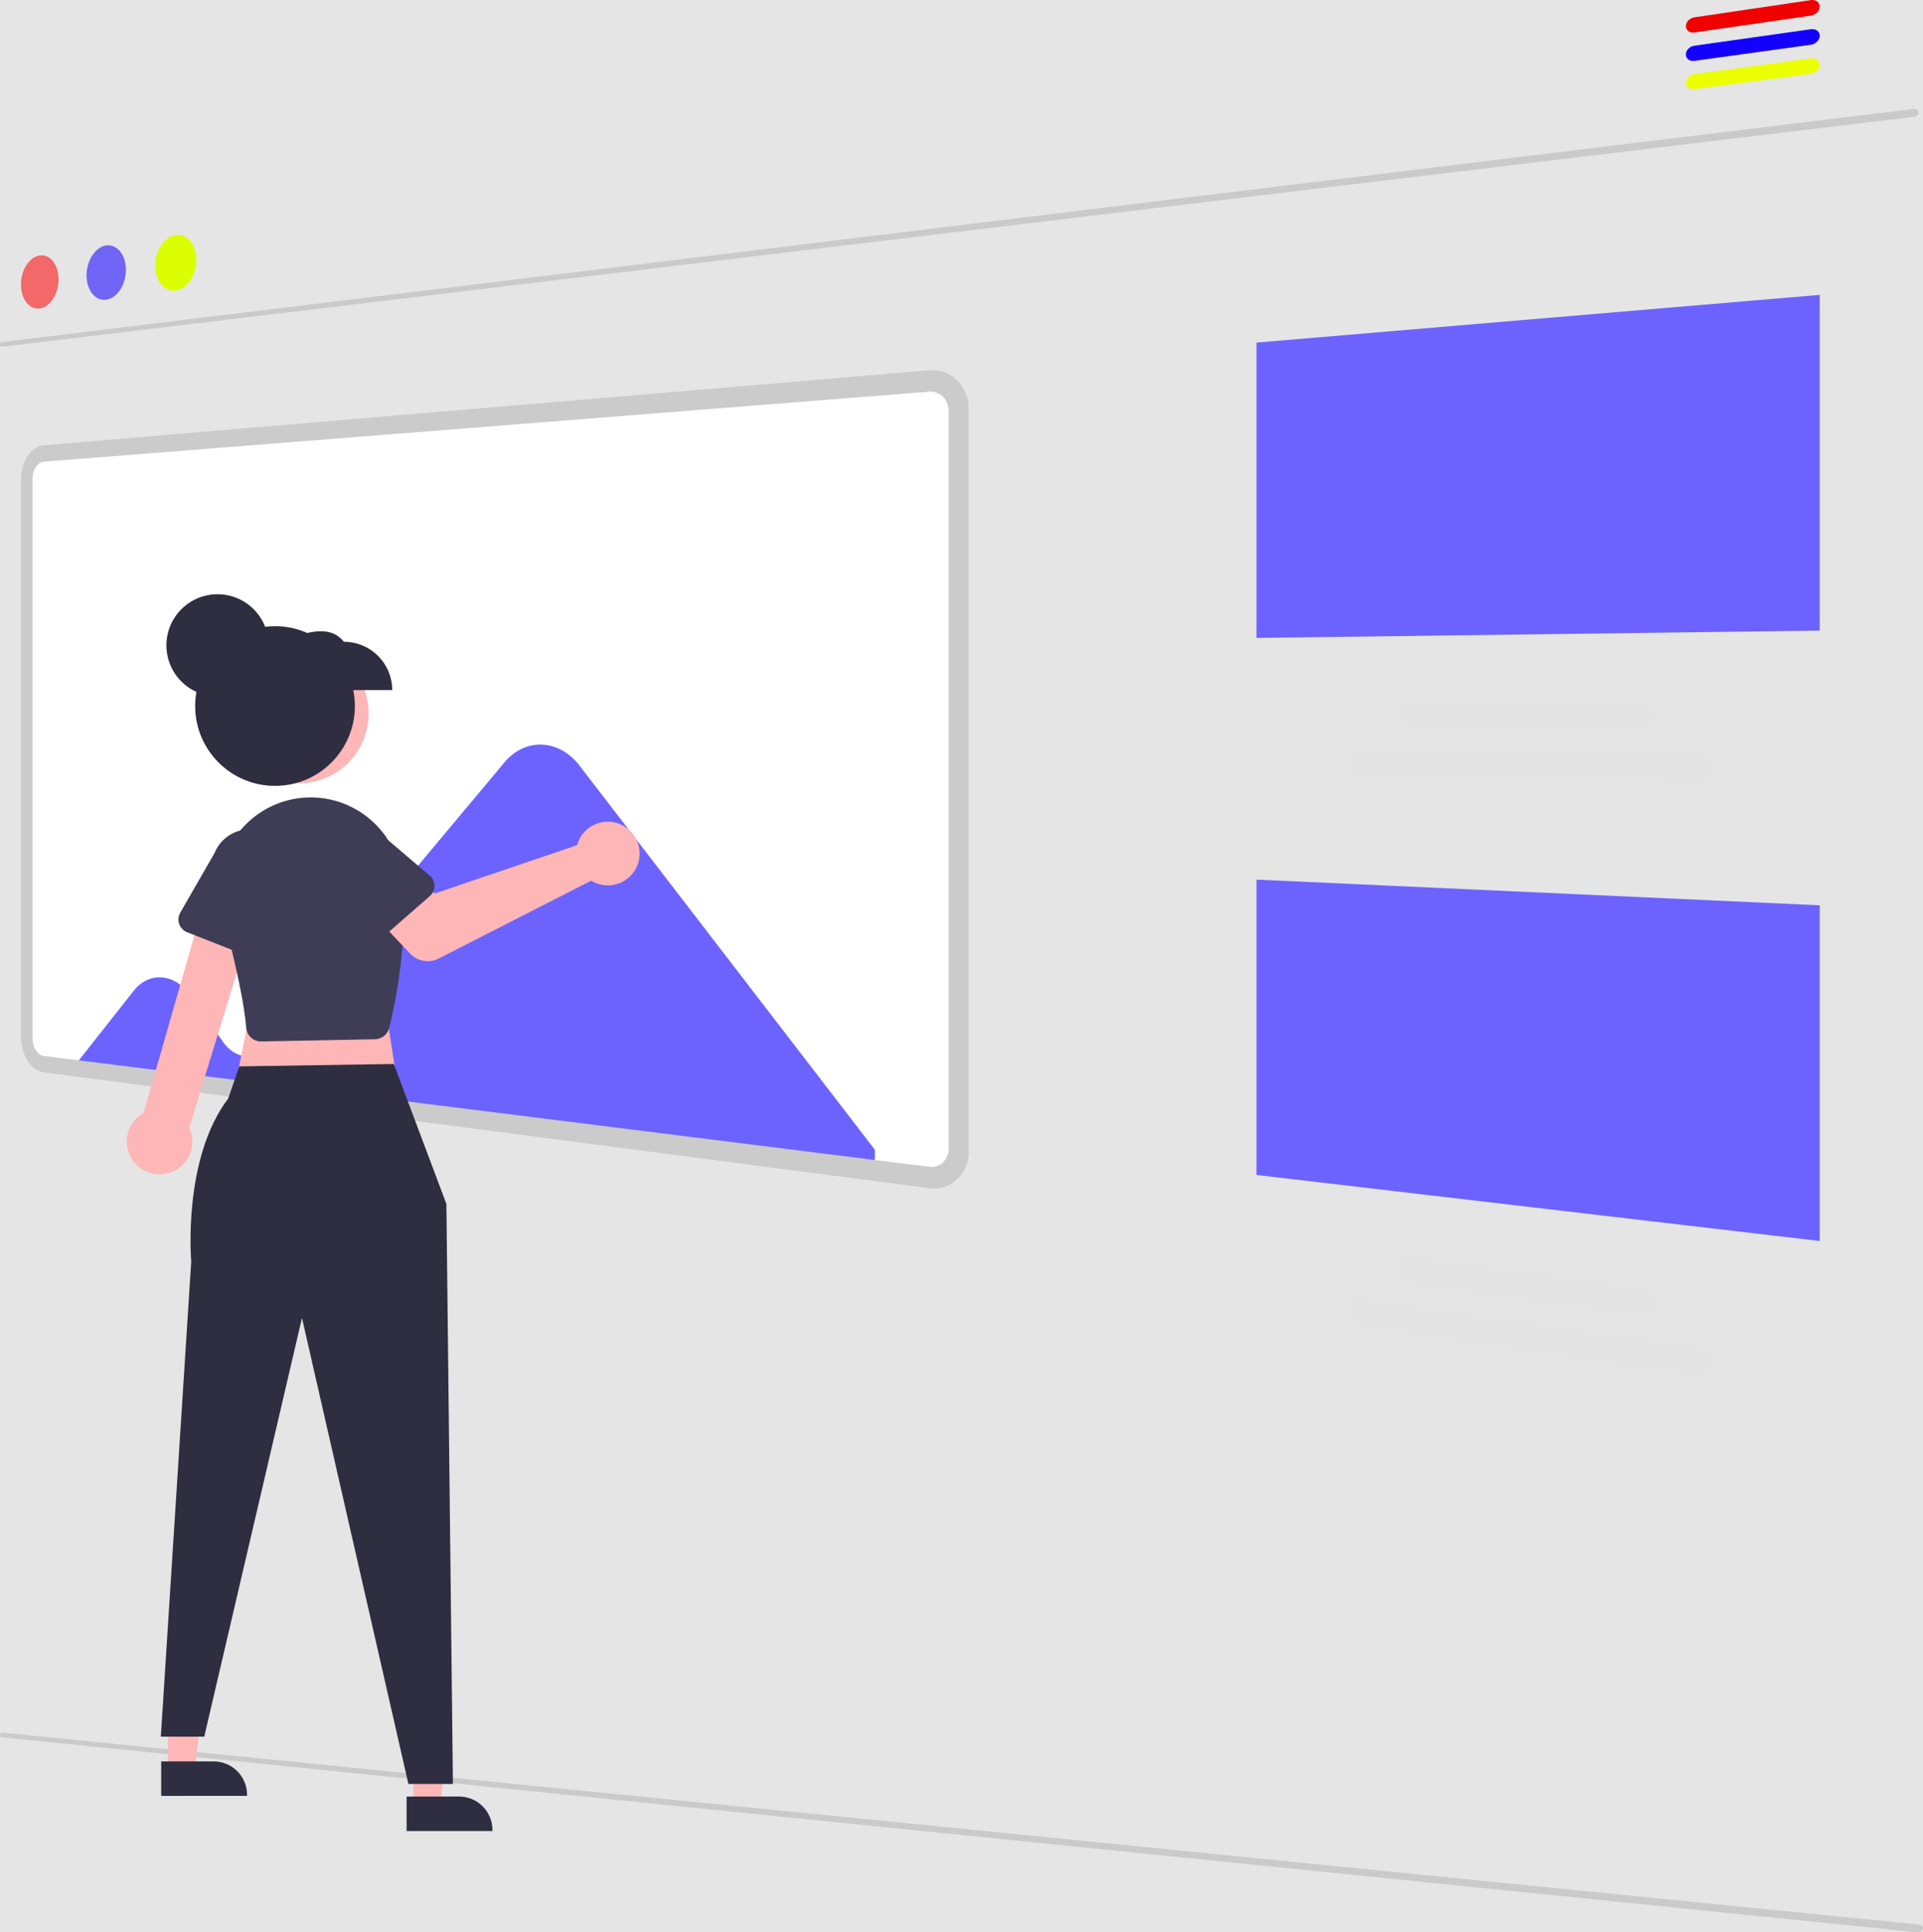 <svg width="602" height="605" viewBox="0 0 602 605" fill="none" xmlns="http://www.w3.org/2000/svg">
<rect width="602" height="605" fill="#E5E5E5"/>
<g id="undraw_browsing_re_eycn 1" clip-path="url(#clip0_0_1)">
<path id="Path 1" d="M599.155 36.58L0.521 108.587C0.451 108.595 0.381 108.584 0.318 108.553C0.253 108.52 0.196 108.472 0.152 108.413C0.102 108.346 0.064 108.27 0.04 108.19C0.013 108.097 -0.001 108.001 -6.11092e-06 107.905C1.47531e-05 107.805 0.014 107.706 0.041 107.61C0.067 107.522 0.105 107.437 0.155 107.36C0.199 107.29 0.255 107.23 0.321 107.18C0.381 107.136 0.45 107.107 0.524 107.097L599.155 34.096C599.343 34.072 599.534 34.082 599.719 34.125C599.885 34.164 600.042 34.235 600.18 34.335C600.31 34.429 600.416 34.551 600.491 34.692C600.566 34.836 600.606 34.996 600.605 35.158C600.604 35.331 600.565 35.5 600.491 35.656C600.414 35.818 600.309 35.964 600.18 36.088C600.045 36.22 599.889 36.328 599.719 36.41C599.542 36.497 599.351 36.555 599.155 36.58V36.58Z" fill="#CACACA"/>
<path id="Path 1_2" d="M600.234 604.982L0.384 543.92C0.314 543.913 0.248 543.886 0.193 543.842C0.137 543.796 0.092 543.736 0.063 543.669C0.028 543.593 0.008 543.511 0.002 543.427C-0.004 543.331 0.003 543.234 0.025 543.141C0.047 543.043 0.082 542.95 0.13 542.862C0.175 542.781 0.231 542.707 0.297 542.643C0.354 542.585 0.423 542.538 0.498 542.504C0.565 542.473 0.64 542.461 0.714 542.467L600.778 602.559C600.967 602.577 601.151 602.628 601.322 602.711C601.476 602.785 601.613 602.889 601.726 603.017C601.832 603.137 601.909 603.279 601.951 603.433C601.993 603.59 601.996 603.755 601.96 603.913C601.921 604.081 601.846 604.238 601.739 604.374C601.629 604.515 601.494 604.634 601.341 604.727C601.18 604.826 601.005 604.898 600.821 604.94C600.629 604.986 600.43 605.001 600.234 604.982Z" fill="#CACACA"/>
<path id="Ellipse 1" d="M12.409 79.981C13.188 79.861 13.986 79.969 14.706 80.292C15.446 80.635 16.092 81.151 16.59 81.797C17.163 82.534 17.595 83.371 17.866 84.264C18.183 85.297 18.34 86.372 18.332 87.452C18.333 88.574 18.176 89.691 17.866 90.77C17.581 91.769 17.151 92.722 16.59 93.597C16.091 94.385 15.453 95.076 14.706 95.635C14.032 96.139 13.242 96.466 12.409 96.586C11.629 96.692 10.836 96.571 10.124 96.237C9.392 95.883 8.756 95.361 8.266 94.713C7.706 93.976 7.283 93.145 7.017 92.258C6.708 91.238 6.554 90.176 6.56 89.109C6.56 88.001 6.714 86.898 7.017 85.832C7.296 84.841 7.716 83.895 8.265 83.025C8.757 82.236 9.387 81.542 10.124 80.976C10.791 80.46 11.576 80.118 12.409 79.981V79.981Z" fill="#FF0000" fill-opacity="0.54"/>
<path id="Ellipse 2" d="M33.21 76.86C34.024 76.734 34.857 76.842 35.613 77.171C36.384 77.515 37.062 78.04 37.588 78.701C38.185 79.45 38.637 80.305 38.922 81.22C39.254 82.275 39.418 83.374 39.41 84.48C39.41 85.629 39.245 86.773 38.92 87.876C38.621 88.9 38.172 89.875 37.588 90.768C37.063 91.579 36.395 92.287 35.616 92.858C34.908 93.379 34.083 93.718 33.213 93.844C32.399 93.955 31.57 93.833 30.822 93.493C30.06 93.136 29.394 92.603 28.878 91.938C28.293 91.19 27.849 90.341 27.569 89.433C27.246 88.391 27.084 87.305 27.091 86.214C27.091 85.079 27.252 83.951 27.569 82.861C27.862 81.844 28.302 80.874 28.875 79.984C29.392 79.174 30.05 78.463 30.819 77.885C31.52 77.354 32.341 77.002 33.21 76.86V76.86Z" fill="#1400FF" fill-opacity="0.56"/>
<path id="Ellipse 3" d="M54.983 73.588C55.834 73.456 56.706 73.562 57.501 73.895C58.304 74.244 59.013 74.779 59.567 75.458C60.191 76.221 60.666 77.094 60.966 78.033C61.314 79.109 61.487 80.234 61.48 81.365C61.48 82.543 61.307 83.715 60.966 84.842C60.651 85.897 60.179 86.897 59.567 87.811C59.014 88.645 58.314 89.373 57.501 89.957C56.756 90.494 55.892 90.842 54.983 90.972C54.132 91.089 53.265 90.968 52.479 90.622C51.684 90.262 50.986 89.719 50.442 89.038C49.832 88.276 49.369 87.407 49.077 86.476C48.739 85.413 48.57 84.303 48.576 83.188C48.576 82.024 48.745 80.866 49.077 79.751C49.384 78.707 49.844 77.713 50.442 76.804C50.987 75.969 51.677 75.238 52.479 74.646C53.218 74.098 54.076 73.736 54.983 73.588Z" fill="#DBFF00"/>
<path id="Path 2" d="M566.893 4.896L530.391 10.173C530.05 10.225 529.702 10.212 529.366 10.135C529.063 10.065 528.778 9.932 528.529 9.746C528.292 9.569 528.1 9.339 527.966 9.076C527.828 8.8 527.758 8.496 527.759 8.188C527.761 7.861 527.832 7.537 527.966 7.238C528.104 6.929 528.294 6.646 528.529 6.402C528.772 6.149 529.055 5.936 529.366 5.772C529.686 5.602 530.033 5.488 530.391 5.434L566.892 0.035C567.251 -0.021 567.617 -0.01 567.972 0.066C568.29 0.134 568.591 0.266 568.855 0.455C569.11 0.637 569.317 0.878 569.459 1.157C569.6 1.437 569.672 1.746 569.669 2.059C569.666 2.398 569.592 2.732 569.45 3.039C569.304 3.359 569.103 3.651 568.855 3.901C568.326 4.438 567.637 4.787 566.892 4.898L566.893 4.896Z" fill="#F10000"/>
<path id="Path 3" d="M566.893 14.008L530.391 19.062C530.049 19.111 529.702 19.096 529.366 19.017C529.063 18.947 528.778 18.814 528.529 18.628C528.292 18.45 528.1 18.22 527.966 17.955C527.827 17.676 527.756 17.368 527.759 17.056C527.761 16.729 527.832 16.406 527.966 16.107C528.104 15.799 528.294 15.518 528.529 15.276C528.772 15.025 529.055 14.815 529.366 14.654C529.686 14.486 530.033 14.374 530.391 14.322L566.892 9.147C567.251 9.094 567.617 9.107 567.972 9.185C568.29 9.256 568.591 9.391 568.855 9.582C569.105 9.763 569.309 9.999 569.452 10.271C569.597 10.555 569.671 10.87 569.669 11.188C569.666 11.526 569.592 11.86 569.45 12.166C569.303 12.484 569.101 12.774 568.854 13.022C568.324 13.555 567.635 13.901 566.89 14.006L566.893 14.008Z" fill="#1400FF"/>
<path id="Path 4" d="M566.893 23.12L530.391 27.94C530.049 27.988 529.701 27.971 529.366 27.89C529.062 27.817 528.777 27.682 528.529 27.493C528.287 27.31 528.092 27.073 527.958 26.801C527.825 26.529 527.756 26.229 527.759 25.926C527.761 25.599 527.831 25.276 527.965 24.977C528.103 24.67 528.294 24.39 528.529 24.149C528.772 23.898 529.055 23.688 529.366 23.527C529.686 23.361 530.033 23.251 530.391 23.202L566.892 18.26C567.252 18.209 567.618 18.224 567.972 18.305C568.291 18.378 568.591 18.515 568.855 18.707C569.105 18.89 569.309 19.127 569.452 19.401C569.597 19.685 569.671 19.999 569.669 20.318C569.666 20.656 569.592 20.989 569.45 21.295C569.304 21.613 569.102 21.903 568.854 22.15C568.324 22.68 567.634 23.022 566.89 23.122L566.893 23.12Z" fill="#EBFF00"/>
<path id="Rectangle 1" d="M393.352 107.261L569.67 92.328V197.428L393.352 199.729V107.261Z" fill="#6C63FF"/>
<path id="Path 5" d="M530.749 244.938L426.037 242.857C424.827 242.836 423.673 242.349 422.813 241.499C422.4 241.092 422.069 240.609 421.839 240.077C421.603 239.532 421.481 238.945 421.482 238.351C421.481 237.762 421.603 237.18 421.839 236.64C422.068 236.116 422.399 235.642 422.813 235.247C423.231 234.847 423.722 234.532 424.26 234.318C424.825 234.095 425.429 233.985 426.037 233.994L530.748 235.374C531.458 235.382 532.161 235.518 532.822 235.777C533.448 236.021 534.024 236.377 534.521 236.828C535.001 237.26 535.391 237.783 535.669 238.366C535.946 238.953 536.09 239.593 536.09 240.241C536.091 240.885 535.947 241.521 535.669 242.102C535.393 242.676 535.002 243.187 534.521 243.605C534.022 244.04 533.446 244.378 532.822 244.6C532.157 244.837 531.454 244.951 530.748 244.935L530.749 244.938Z" fill="#E4E4E4"/>
<path id="Path 6" d="M512.76 228.415L441.87 227.82C441.246 227.816 440.628 227.691 440.051 227.453C439.5 227.225 438.997 226.896 438.568 226.482C438.146 226.075 437.807 225.59 437.571 225.053C437.33 224.505 437.205 223.912 437.205 223.313C437.205 222.714 437.33 222.121 437.571 221.573C437.807 221.039 438.146 220.558 438.568 220.155C438.997 219.745 439.5 219.421 440.05 219.199C440.629 218.966 441.247 218.848 441.87 218.85L512.76 218.971C513.451 218.971 514.136 219.098 514.781 219.346C515.391 219.58 515.953 219.925 516.437 220.364C516.907 220.788 517.288 221.302 517.557 221.875C517.828 222.452 517.968 223.082 517.968 223.719C517.968 224.356 517.828 224.986 517.557 225.563C517.288 226.132 516.908 226.642 516.438 227.061C515.953 227.495 515.392 227.835 514.782 228.062C514.136 228.304 513.45 228.424 512.76 228.417L512.76 228.415Z" fill="#E4E4E4"/>
<path id="Rectangle 2" d="M393.352 275.408L569.67 283.447V388.548L393.352 367.875V275.408Z" fill="#6C63FF"/>
<path id="Path 7" d="M530.749 430.987L426.037 415.262C425.412 415.167 424.81 414.959 424.26 414.648C423.716 414.342 423.227 413.948 422.813 413.482C422.403 413.025 422.073 412.502 421.839 411.934C421.606 411.373 421.485 410.771 421.482 410.162C421.478 409.587 421.599 409.018 421.839 408.495C422.065 408.007 422.398 407.575 422.813 407.232C423.236 406.884 423.73 406.632 424.26 406.493C424.84 406.342 425.444 406.31 426.037 406.399L530.748 421.421C531.473 421.527 532.174 421.755 532.822 422.095C533.453 422.425 534.027 422.854 534.521 423.367C534.999 423.859 535.388 424.432 535.669 425.058C535.943 425.665 536.086 426.322 536.09 426.988C536.095 427.615 535.95 428.234 535.669 428.794C535.396 429.328 535.003 429.791 534.521 430.148C534.015 430.521 533.436 430.785 532.822 430.921C532.141 431.073 531.437 431.094 530.748 430.986L530.749 430.987Z" fill="#E4E4E4"/>
<path id="Path 8" d="M512.76 412.122L441.87 402.289C441.232 402.199 440.616 401.994 440.051 401.685C439.495 401.381 438.995 400.987 438.569 400.519C438.149 400.061 437.812 399.535 437.571 398.964C437.333 398.397 437.208 397.789 437.205 397.174C437.201 396.59 437.326 396.013 437.571 395.483C437.803 394.985 438.144 394.545 438.568 394.195C439.002 393.838 439.507 393.578 440.05 393.432C440.643 393.274 441.262 393.236 441.87 393.32L512.76 402.677C513.465 402.772 514.149 402.988 514.781 403.315C515.397 403.633 515.956 404.05 516.437 404.549C516.904 405.031 517.283 405.591 517.556 406.204C517.823 406.802 517.963 407.449 517.967 408.103C517.971 408.723 517.83 409.336 517.556 409.892C517.291 410.422 516.908 410.884 516.437 411.244C515.946 411.618 515.382 411.885 514.781 412.029C514.119 412.187 513.433 412.218 512.76 412.12V412.122Z" fill="#E4E4E4"/>
<path id="Path 9" d="M290.926 368.67L13.709 333.177C12.954 333.07 12.239 332.774 11.629 332.317C10.958 331.817 10.385 331.199 9.937 330.492C9.436 329.71 9.053 328.858 8.799 327.965C8.522 326.998 8.382 325.998 8.382 324.993V149.924C8.381 148.924 8.521 147.93 8.799 146.969C9.051 146.093 9.435 145.259 9.937 144.498C10.384 143.812 10.958 143.218 11.628 142.749C12.244 142.318 12.96 142.055 13.708 141.985L290.926 119.287C292.113 119.185 293.308 119.344 294.428 119.754C295.547 120.163 296.562 120.814 297.403 121.658C298.257 122.513 298.929 123.531 299.381 124.651C299.868 125.86 300.116 127.151 300.111 128.455V359.922C300.118 361.215 299.87 362.496 299.381 363.692C298.933 364.787 298.259 365.776 297.403 366.594C296.571 367.386 295.574 367.983 294.483 368.343C293.336 368.716 292.121 368.828 290.926 368.67Z" fill="white"/>
<path id="Path 10" d="M181.314 239.575C180.57 238.609 179.732 237.718 178.812 236.918C177.937 236.156 176.983 235.489 175.967 234.929C174.987 234.389 173.95 233.961 172.874 233.654C171.816 233.354 170.726 233.181 169.627 233.139C168.54 233.098 167.452 233.19 166.388 233.412C165.327 233.634 164.296 233.979 163.316 234.442C162.314 234.915 161.369 235.499 160.497 236.181C159.589 236.893 158.758 237.698 158.017 238.583L83.425 327.726C82.564 328.782 81.46 329.615 80.208 330.153C79.061 330.633 77.809 330.809 76.575 330.664C75.285 330.503 74.049 330.045 72.966 329.326C71.724 328.5 70.652 327.441 69.811 326.209L59.93 312.004C58.793 310.32 57.336 308.877 55.641 307.757C54.192 306.803 52.536 306.21 50.811 306.029C49.173 305.872 47.523 306.151 46.027 306.837C44.39 307.61 42.962 308.764 41.862 310.203L23.986 332.869L273.883 364.419V359.987L181.314 239.575Z" fill="#6C63FF"/>
<path id="Path 11" d="M290.925 372.016L13.709 335.746C12.698 335.599 11.74 335.2 10.924 334.586C10.027 333.914 9.26 333.084 8.661 332.136C7.992 331.088 7.48 329.948 7.142 328.752C6.772 327.459 6.584 326.122 6.583 324.778V150.056C6.583 148.72 6.77 147.391 7.142 146.108C7.477 144.933 7.99 143.815 8.661 142.793C9.258 141.874 10.026 141.078 10.923 140.447C11.746 139.868 12.706 139.513 13.708 139.416L290.924 115.934C292.517 115.793 294.122 116.003 295.625 116.549C297.128 117.096 298.493 117.965 299.623 119.097C300.772 120.243 301.678 121.608 302.286 123.112C302.942 124.736 303.275 126.471 303.269 128.222V360.3C303.278 362.037 302.944 363.758 302.286 365.365C301.682 366.835 300.774 368.162 299.623 369.258C298.504 370.319 297.163 371.118 295.697 371.596C294.157 372.091 292.526 372.235 290.924 372.017L290.925 372.016ZM13.709 144.554C13.216 144.599 12.742 144.771 12.336 145.054C11.893 145.363 11.513 145.754 11.218 146.207C10.885 146.71 10.631 147.26 10.465 147.84C10.281 148.473 10.188 149.13 10.188 149.79V325.204C10.188 325.868 10.281 326.529 10.465 327.167C10.633 327.757 10.886 328.32 11.218 328.836C11.513 329.305 11.893 329.715 12.337 330.045C12.74 330.346 13.213 330.54 13.71 330.609L290.926 365.316C291.714 365.419 292.515 365.343 293.271 365.096C293.989 364.857 294.645 364.462 295.192 363.939C295.754 363.4 296.197 362.748 296.492 362.026C296.813 361.239 296.975 360.396 296.971 359.545V128.686C296.974 127.829 296.811 126.979 296.492 126.183C296.195 125.445 295.753 124.775 295.192 124.211C294.639 123.653 293.971 123.223 293.234 122.951C292.497 122.679 291.709 122.572 290.926 122.637L13.709 144.554Z" fill="#CBCBCB"/>
<path id="vectors" d="M52.59 554.197L60.925 554.196L64.89 522.047L52.589 522.048L52.59 554.197Z" fill="#FFB6B6"/>
<path id="Vector_2" d="M50.464 551.475L66.879 551.475H66.879C69.654 551.475 72.314 552.577 74.276 554.539C76.238 556.5 77.34 559.161 77.34 561.935V562.275L50.465 562.276L50.464 551.475Z" fill="#2F2E41"/>
<path id="Vector_3" d="M129.414 565.197L137.749 565.196L141.714 533.047L129.413 533.048L129.414 565.197Z" fill="#FFB6B6"/>
<path id="Vector_4" d="M127.288 562.475L143.703 562.475H143.703C146.478 562.475 149.138 563.577 151.1 565.539C153.062 567.5 154.164 570.161 154.164 572.935V573.275L127.289 573.276L127.288 562.475Z" fill="#2F2E41"/>
<path id="Vector_5" d="M119.351 306.919L124.79 341.592L73.12 342.272L79.919 308.959L119.351 306.919Z" fill="#FFB6B6"/>
<path id="Vector_6" d="M123.29 333.126L139.746 376.945L141.786 558.536H127.849L94.536 412.637L63.942 543.728H50.345L59.863 394.961C59.863 394.961 57.056 362.894 71.421 343.972L74.917 333.87L123.29 333.126Z" fill="#2F2E41"/>
<path id="Vector_7" d="M52.701 367.285C54.14 366.893 55.475 366.19 56.613 365.226C57.751 364.262 58.663 363.061 59.286 361.706C59.909 360.351 60.227 358.877 60.219 357.385C60.21 355.894 59.875 354.423 59.236 353.076L81.217 281.413L65.049 278.208L44.946 348.453C42.753 349.675 41.085 351.66 40.258 354.031C39.431 356.401 39.503 358.992 40.459 361.314C41.415 363.635 43.189 365.525 45.445 366.626C47.702 367.726 50.283 367.961 52.701 367.285V367.285Z" fill="#FFB6B6"/>
<path id="Vector_8" d="M81.692 326.069C81.39 326.069 81.089 326.039 80.793 325.98V325.98C79.798 325.781 78.896 325.262 78.224 324.502C77.552 323.742 77.147 322.783 77.071 321.771C76.56 314.773 74.028 302.593 69.545 285.567C68.031 279.781 68.366 273.665 70.503 268.079C72.64 262.493 76.472 257.715 81.461 254.416C86.45 251.117 92.346 249.461 98.323 249.682C104.3 249.903 110.058 251.988 114.79 255.646C117.82 257.967 120.349 260.877 122.225 264.201C124.1 267.526 125.283 271.195 125.703 274.988C127.931 294.611 123.73 314.313 121.821 321.873C121.57 322.859 121.003 323.737 120.205 324.37C119.408 325.004 118.425 325.359 117.407 325.38L81.791 326.068C81.757 326.068 81.725 326.069 81.692 326.069Z" fill="#3F3D56"/>
<path id="Vector_9" d="M181.199 263.12C180.985 263.6 180.809 264.096 180.673 264.603L136.091 279.753L127.476 272.227L114.419 283.744L128.375 298.548C129.502 299.744 130.987 300.543 132.607 300.823C134.226 301.103 135.893 300.85 137.357 300.103L185.063 275.735C186.788 276.793 188.794 277.301 190.815 277.191C192.836 277.081 194.776 276.358 196.376 275.119C197.976 273.88 199.161 272.183 199.773 270.254C200.386 268.325 200.396 266.255 199.803 264.32C199.21 262.385 198.043 260.676 196.455 259.421C194.867 258.166 192.935 257.424 190.915 257.293C188.896 257.163 186.884 257.651 185.148 258.692C183.413 259.733 182.035 261.277 181.199 263.12V263.12Z" fill="#FFB6B6"/>
<path id="Vector_10" d="M134.536 280.581L118.284 294.776C117.822 295.18 117.278 295.479 116.689 295.654C116.101 295.828 115.481 295.874 114.873 295.788C114.266 295.702 113.683 295.485 113.167 295.154C112.65 294.822 112.211 294.383 111.879 293.867L100.254 275.765C98.202 273.387 97.176 270.293 97.401 267.16C97.626 264.027 99.085 261.111 101.457 259.052C103.828 256.992 106.92 255.957 110.054 256.174C113.187 256.39 116.107 257.84 118.173 260.206L134.497 274.111C134.965 274.51 135.341 275.004 135.6 275.561C135.859 276.117 135.995 276.723 135.998 277.337C136.002 277.951 135.873 278.559 135.621 279.118C135.369 279.678 134.999 280.177 134.536 280.581V280.581Z" fill="#3F3D56"/>
<path id="Vector_11" d="M78.649 299.762L58.565 291.871C57.994 291.647 57.477 291.302 57.051 290.86C56.625 290.418 56.299 289.889 56.096 289.31C55.893 288.73 55.817 288.114 55.873 287.503C55.929 286.891 56.117 286.299 56.422 285.767L67.138 267.112C68.304 264.196 70.578 261.86 73.463 260.617C76.348 259.375 79.608 259.327 82.528 260.484C85.448 261.641 87.79 263.909 89.041 266.79C90.292 269.671 90.349 272.931 89.201 275.854L84.374 296.748C84.236 297.346 83.97 297.907 83.595 298.394C83.22 298.88 82.745 299.28 82.202 299.566C81.659 299.852 81.06 300.017 80.447 300.051C79.834 300.085 79.221 299.986 78.649 299.762V299.762Z" fill="#3F3D56"/>
<path id="Vector_12" d="M93.537 245.265C105.603 245.265 115.384 235.484 115.384 223.418C115.384 211.353 105.603 201.572 93.537 201.572C81.472 201.572 71.691 211.353 71.691 223.418C71.691 235.484 81.472 245.265 93.537 245.265Z" fill="#FFB6B6"/>
<path id="Vector_13" d="M122.785 216.054H88.095V200.932C95.709 197.908 103.16 195.335 107.663 200.932C111.674 200.933 115.52 202.526 118.356 205.361C121.192 208.197 122.785 212.043 122.785 216.054V216.054Z" fill="#2F2E41"/>
<path id="Vector_14" d="M86.095 246.054C99.902 246.054 111.095 234.861 111.095 221.054C111.095 207.247 99.902 196.054 86.095 196.054C72.288 196.054 61.095 207.247 61.095 221.054C61.095 234.861 72.288 246.054 86.095 246.054Z" fill="#2F2E41"/>
<path id="Vector_15" d="M68.095 218.054C76.931 218.054 84.095 210.89 84.095 202.054C84.095 193.217 76.931 186.054 68.095 186.054C59.258 186.054 52.095 193.217 52.095 202.054C52.095 210.89 59.258 218.054 68.095 218.054Z" fill="#2F2E41"/>
</g>
<defs>
<clipPath id="clip0_0_1">
<rect width="601.985" height="604.99" fill="white"/>
</clipPath>
</defs>
</svg>
